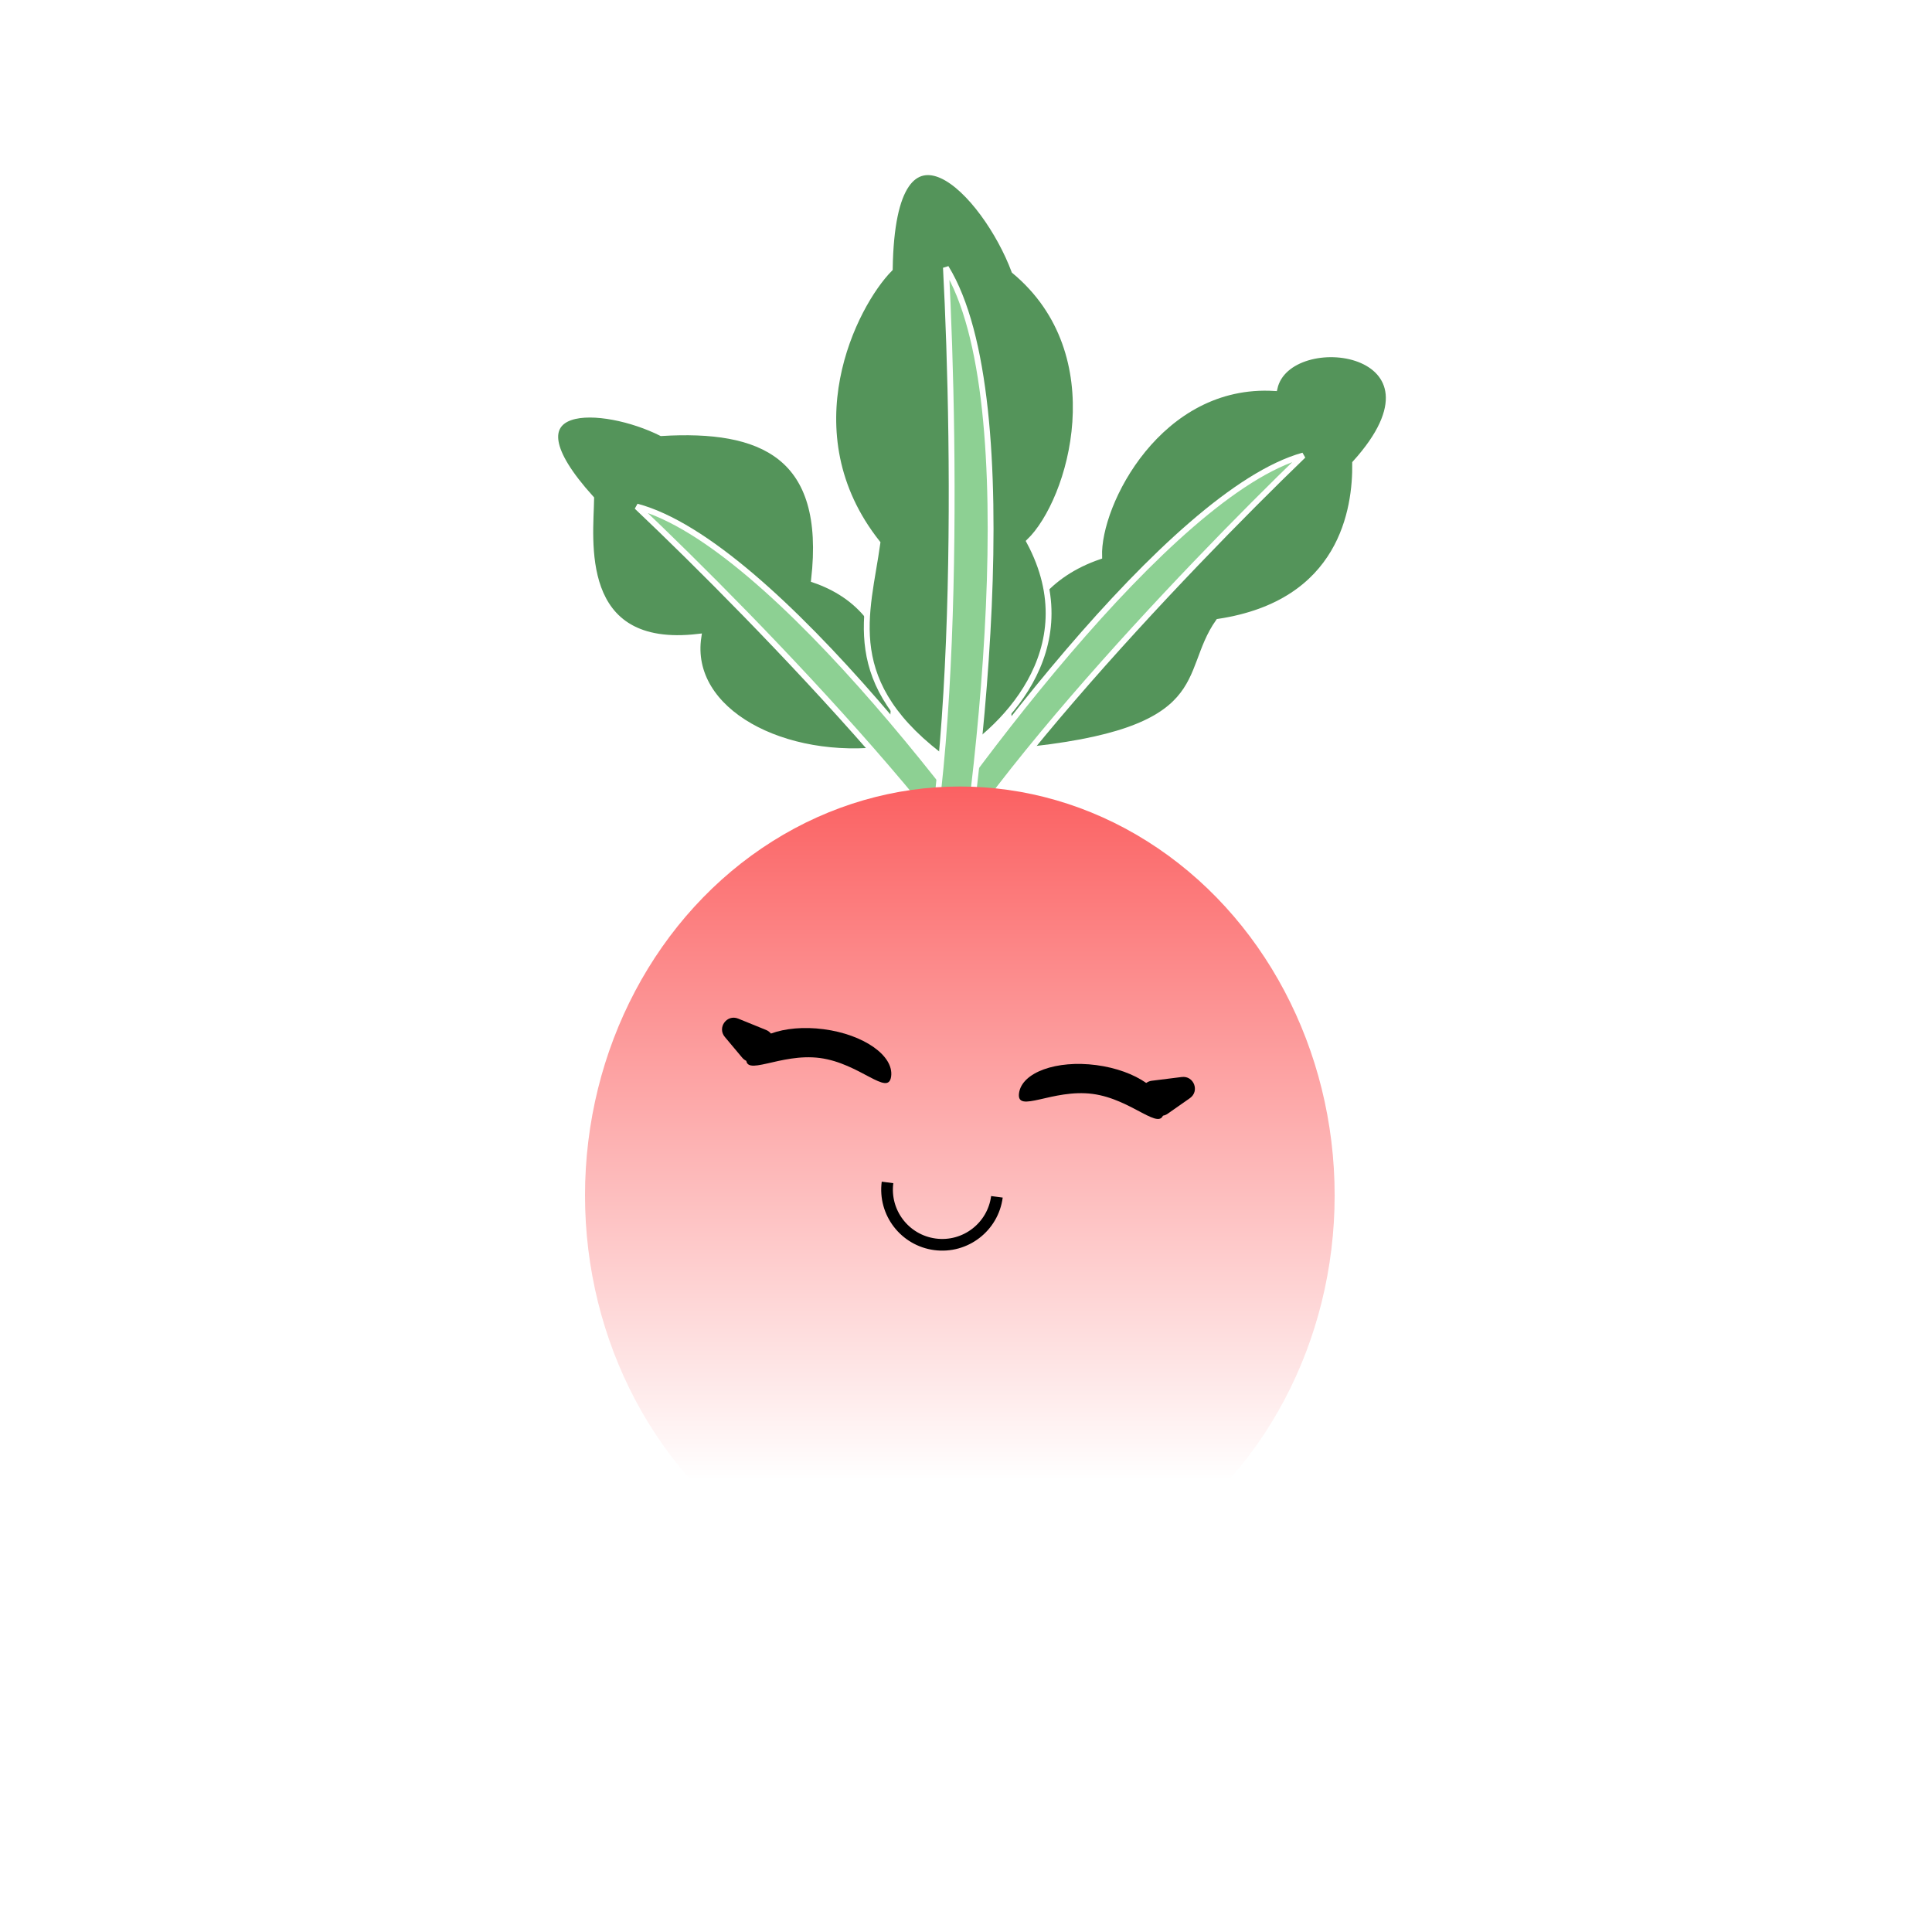 <svg width="331" height="331" viewBox="0 0 331 331" fill="none" xmlns="http://www.w3.org/2000/svg">
<circle cx="165.5" cy="165.5" r="165.5" fill="white"/>
<g filter="url(#filter0_d_56_87)">
<path d="M188.313 91.339C170.494 97.443 171.366 116.103 174.03 124.669C208.751 121.428 202.39 111.49 208.751 102.525C229.971 99.313 232.276 83.21 232.171 75.365C250.082 55.567 220.704 51.93 218.363 62.483C198.66 61.288 187.993 82.305 188.313 91.339Z" fill="#54945A" stroke="white"/>
<path d="M223.28 74.04C200.523 80.355 163.62 130.471 148.222 154.811L154.177 159.252C160.926 137.48 203.197 93.42 223.28 74.04Z" fill="#8DD093" stroke="white"/>
<path d="M139.465 95.329C154.977 100.645 154.219 116.892 151.901 124.351C134.367 126.641 117.714 117.887 119.66 105.1C98.533 107.602 101.195 88.247 101.286 81.416C85.693 64.177 103.461 65.264 113.304 70.201C130.455 69.162 141.9 73.965 139.465 95.329Z" fill="#54945A" stroke="white"/>
<path d="M109.097 82.784C132.37 88.99 169.838 139.21 185.448 163.618L179.316 168.131C172.55 146.25 129.541 102.166 109.097 82.784Z" fill="#8DD093" stroke="white"/>
<path d="M176.348 88.77C186.358 107.442 171.252 121.723 162.447 126.53C143.781 113.063 148.663 101.14 150.322 89.035C135.272 70.051 146.308 48.255 152.443 42.049C152.914 12.33 168.81 29.114 173.778 42.402C190.972 56.682 183.578 81.776 176.348 88.77Z" fill="#54945A" stroke="white"/>
<path d="M162.059 41.852C175.984 64.513 167.822 133.219 161.773 164.635L153.43 163.59C164.643 140.92 163.702 72.916 162.059 41.852Z" fill="#8DD093" stroke="white"/>
<ellipse cx="164.443" cy="200.802" rx="64.216" ry="70.054" fill="url(#paint0_linear_56_87)"/>
<path d="M152.676 180.414C152.207 183.976 147.323 178.165 140.473 177.263C133.623 176.362 127.402 180.711 127.871 177.148C128.34 173.586 134.273 171.429 141.122 172.331C147.972 173.233 153.145 176.852 152.676 180.414Z" fill="black"/>
<path d="M124.178 173.649C122.839 172.051 124.533 169.727 126.464 170.512L131.254 172.46C132.623 173.017 132.936 174.815 131.836 175.801L130.034 177.418C129.192 178.174 127.892 178.081 127.166 177.214L124.178 173.649Z" fill="black"/>
<path d="M174.583 183.298C174.114 186.861 180.335 182.512 187.185 183.413C194.035 184.315 198.919 190.126 199.388 186.564C199.857 183.002 194.684 179.383 187.835 178.481C180.985 177.579 175.052 179.736 174.583 183.298Z" fill="black"/>
<path d="M203.861 184.14C205.568 182.943 204.533 180.259 202.464 180.518L197.333 181.16C195.867 181.343 195.099 182.998 195.906 184.236L197.228 186.265C197.846 187.212 199.126 187.459 200.052 186.81L203.861 184.14Z" fill="black"/>
<path d="M170.797 201.045C170.116 206.221 165.368 209.864 160.193 209.183C155.017 208.501 151.374 203.753 152.055 198.578" stroke="black" stroke-width="2"/>
<path d="M182.791 258.624L155.27 261.126C160.829 281.808 174.451 299.581 180.567 305.882C170.781 292.539 177.972 268.817 182.791 258.624Z" fill="white"/>
</g>
<defs>
<filter id="filter0_d_56_87" x="90.627" y="25" width="151.802" height="288.882" filterUnits="userSpaceOnUse" color-interpolation-filters="sRGB">
<feFlood flood-opacity="0" result="BackgroundImageFix"/>
<feColorMatrix in="SourceAlpha" type="matrix" values="0 0 0 0 0 0 0 0 0 0 0 0 0 0 0 0 0 0 127 0" result="hardAlpha"/>
<feOffset dy="4"/>
<feGaussianBlur stdDeviation="2"/>
<feComposite in2="hardAlpha" operator="out"/>
<feColorMatrix type="matrix" values="0 0 0 0 0 0 0 0 0 0 0 0 0 0 0 0 0 0 0.25 0"/>
<feBlend mode="normal" in2="BackgroundImageFix" result="effect1_dropShadow_56_87"/>
<feBlend mode="normal" in="SourceGraphic" in2="effect1_dropShadow_56_87" result="shape"/>
</filter>
<linearGradient id="paint0_linear_56_87" x1="164.443" y1="130.748" x2="164.443" y2="270.855" gradientUnits="userSpaceOnUse">
<stop stop-color="#FB6162"/>
<stop offset="0.849" stop-color="white"/>
</linearGradient>
</defs>
</svg>
